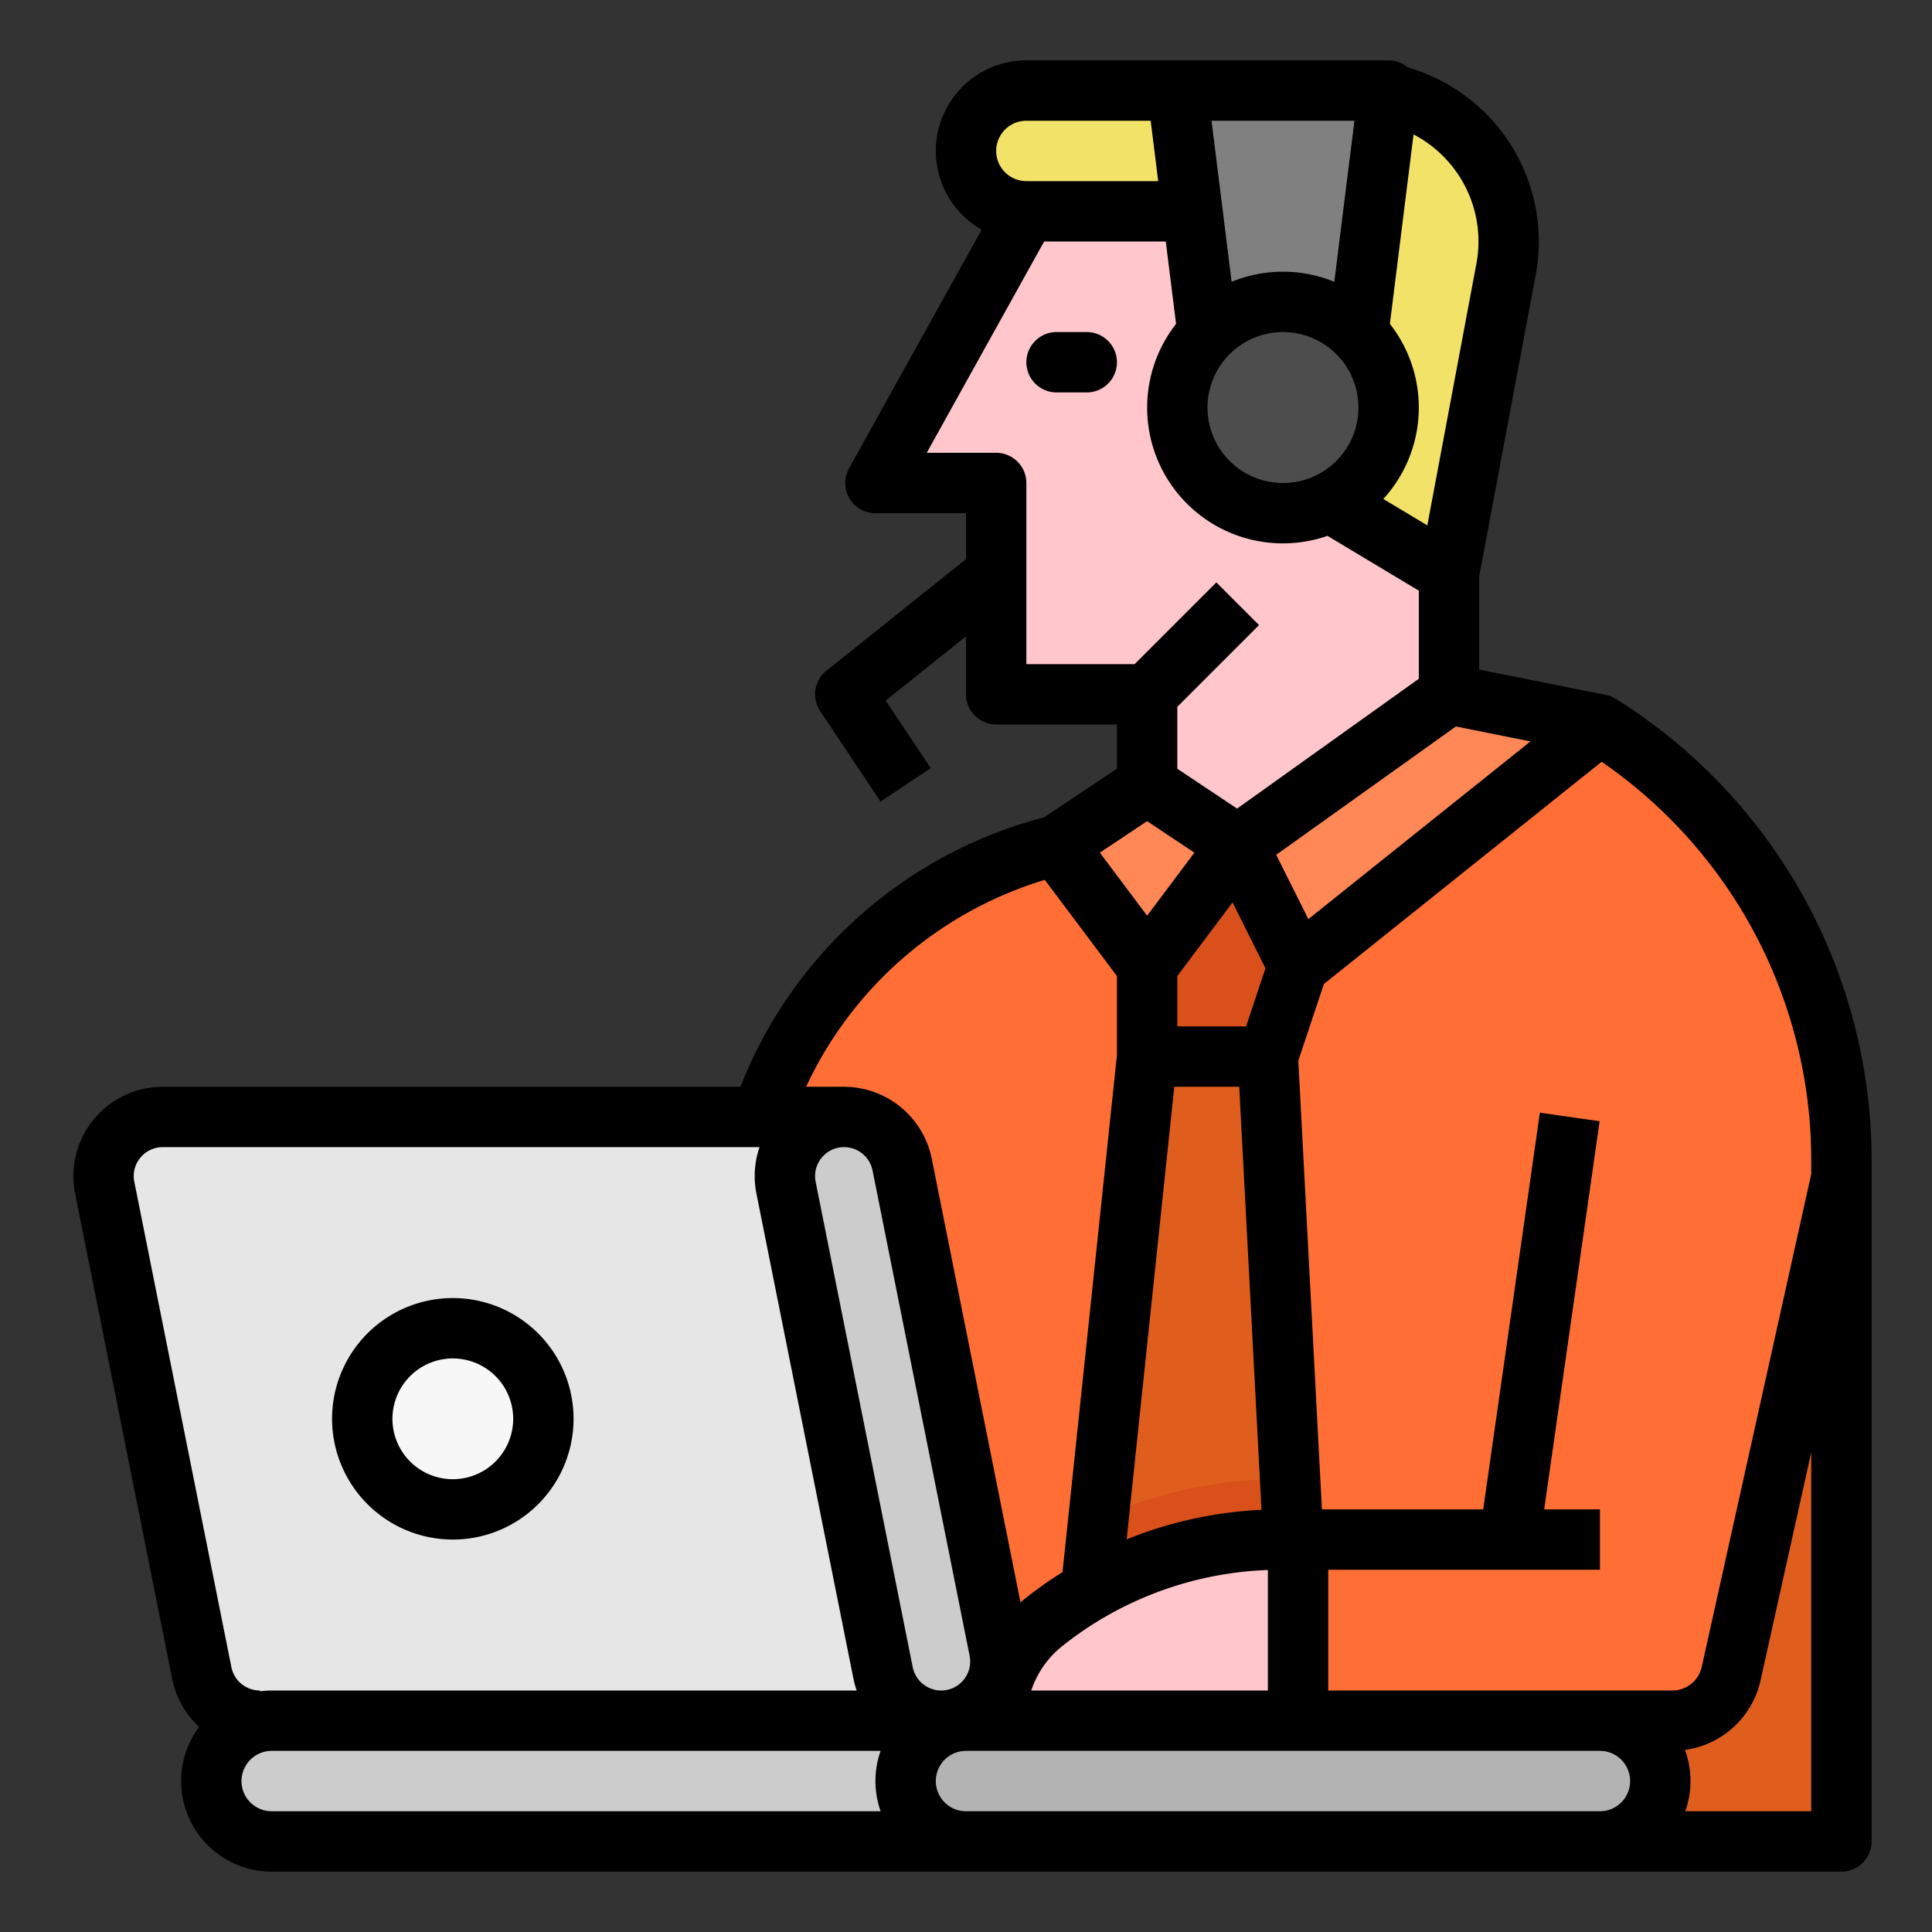 <?xml version="1.0"?>
<svg xmlns="http://www.w3.org/2000/svg" viewBox="0 0 512 512" width="512" height="512"><rect x="0" y="0" width="512" height="512" fill="#333333" stroke="none"/><g id="Fill_out_line" data-name="Fill out line"><path d="M488,307.47V488H160V456l39.44-152.14A111.052,111.052,0,0,1,280,224l24-16,24,16,56-40,40,8a136.199,136.199,0,0,1,64,115.47Z" style="fill:#ff6f35"/><path d="M488,307.47V488H368l72-184,42.36-35.3A135.715,135.715,0,0,1,488,307.47Z" style="fill:#e05e1d"/><path d="M256,40v0a16,16,0,0,0,16,16h48v48l15.091-15.091a15.368,15.368,0,0,1,19.392-1.92h0a15.368,15.368,0,0,1,3.77,22.008L344,128l40,24,15.118-80.628A40,40,0,0,0,359.803,24H272A16,16,0,0,0,256,40Z" style="fill:#f2e368"/><path d="M384,152v32l-56,40-24-16V184H264V128H232l40-72h48v48l15.091-15.091a15.368,15.368,0,0,1,19.392-1.92h0a15.368,15.368,0,0,1,3.77,22.008L344,128Z" style="fill:#ffc7cc"/><polygon points="304 208 280 224 304 256 328 224 304 208" style="fill:#ff8856"/><polygon points="384 184 328 224 344 256 424 192 384 184" style="fill:#ff8856"/><path d="M416,296,400,408H344v48h99.165a16,16,0,0,0,15.619-12.529L488,312v-4.528A136.17,136.17,0,0,0,424,192L424,192Z" style="fill:#ff6f35"/><polygon points="304 256 304 280 336 280 344 256 328 224 304 256" style="fill:#d9501a"/><path d="M342.74,408h-3.51a100.788,100.788,0,0,0-50.11,13.41l1.99-18.98L304,280h32l5.89,112Z" style="fill:#e05e1d"/><path d="M342.74,408h-3.51a100.788,100.788,0,0,0-50.11,13.41l1.99-18.98A116.851,116.851,0,0,1,339.23,392h2.66Z" style="fill:#d9501a"/><path d="M344,408h-4.775a100.419,100.419,0,0,0-62.731,22.005l0,0A33.29,33.29,0,0,0,264,456v0h80Z" style="fill:#ffc7cc"/><polygon points="322.85 110.8 312 24 368 24 356.835 113.323 322.85 110.8" style="fill:gray"/><circle cx="340" cy="108" r="28" style="fill:#4d4d4d"/><path d="M256,456H69.117a16,16,0,0,1-15.689-12.862l-25.6-128A16,16,0,0,1,43.517,296H224Z" style="fill:#e6e6e6"/><path d="M256,488H72a16,16,0,0,1-16-16v0a16,16,0,0,1,16-16H256Z" style="fill:#ccc"/><rect x="240" y="456" width="200" height="32" rx="16" ry="16" style="fill:#b3b3b3"/><path d="M264.804,437.234,239.079,308.612A15.689,15.689,0,0,0,223.695,296h0A15.689,15.689,0,0,0,208.31,314.766L234.034,443.388A15.689,15.689,0,0,0,249.419,456h0A15.689,15.689,0,0,0,264.804,437.234Z" style="fill:#ccc"/><circle cx="120" cy="376" r="24" style="fill:#f7f7f7"/><path d="M120,408a32,32,0,1,0-32-32A32.036,32.036,0,0,0,120,408Zm0-48a16,16,0,1,1-16,16A16.018,16.018,0,0,1,120,360Z"/><path d="M288,88h-8a8,8,0,0,0,0,16h8a8,8,0,0,0,0-16Z"/><path d="M477.927,237.583a144.532,144.532,0,0,0-49.687-52.367l-.01.017a7.966,7.966,0,0,0-2.661-1.077L392,177.441V152.743l14.98-79.897a48.009,48.009,0,0,0-33.837-54.959A7.991,7.991,0,0,0,368,16H272a23.992,23.992,0,0,0-11.85,44.857l-35.143,63.258A8,8,0,0,0,232,136h24v12.155l-36.998,29.598a8,8,0,0,0-1.659,10.685l16,24,13.312-8.875L234.725,185.665,256,168.645V184a8,8,0,0,0,8,8h32v11.719l-19.341,12.894A118.475,118.475,0,0,0,196.223,288H43.139a23.69,23.69,0,0,0-23.23,28.336L45.633,444.956a23.603,23.603,0,0,0,7.141,12.694A23.989,23.989,0,0,0,72,496H488a8,8,0,0,0,8-8V307.472A144.526,144.526,0,0,0,477.927,237.583Zm-13.994,7.756A128.488,128.488,0,0,1,480,307.472v3.65L450.975,441.735A7.953,7.953,0,0,1,443.165,448H352V416h72V400H409.224l14.695-102.868-15.839-2.264L393.062,400H350.327l-6.258-118.907,6.774-20.322,73.611-58.889A128.522,128.522,0,0,1,463.933,245.339ZM273.295,448a25.177,25.177,0,0,1,8.197-11.748A92.773,92.773,0,0,1,336,416.069V448Zm-31.416-6.182L216.155,313.197a7.689,7.689,0,0,1,7.54-9.197,7.71,7.71,0,0,1,7.54,6.182L256.959,438.803A7.69,7.69,0,0,1,249.419,448,7.71,7.71,0,0,1,241.879,441.818ZM326.633,239.155l8.729,17.459L330.234,272H312V258.666ZM311.202,288h17.208L334.311,400.119a108.774,108.774,0,0,0-35.735,7.824ZM346.73,243.571l-8.518-17.035,47.617-34.012,19.767,3.953ZM384.427,43.563a31.907,31.907,0,0,1,6.828,26.333l-12.999,69.327-11.655-6.993a35.91,35.91,0,0,0,1.732-46.4l6.275-50.201A31.981,31.981,0,0,1,384.427,43.563ZM340,88a20,20,0,1,1-20,20A20.023,20.023,0,0,1,340,88Zm18.938-56-5.334,42.677a35.901,35.901,0,0,0-27.207,0L321.062,32ZM272,32h32.938l2,16H272a8,8,0,0,1,0-16Zm0,144V128a8,8,0,0,0-8-8H245.596L276.707,64h32.231l2.729,21.831a35.976,35.976,0,0,0,40.126,56.175L376,156.53V179.883l-48.157,34.397L312,203.719V187.314l21.657-21.657-11.313-11.314L300.686,176Zm32,41.615,12.526,8.351L304,242.667l-12.526-16.701Zm-27.119,15.559L296,258.666v20.913l-14.427,137.052a107.503,107.503,0,0,0-10.077,7.126c-.36.288-.702.592-1.051.89L246.924,307.043A23.746,23.746,0,0,0,224,288.014V288H213.628A102.484,102.484,0,0,1,276.881,233.174ZM35.598,313.197a7.583,7.583,0,0,1,1.593-6.383A7.666,7.666,0,0,1,43.139,304H201.288a23.624,23.624,0,0,0-.823,12.336L226.189,444.957a23.483,23.483,0,0,0,.847,3.043H72a24.098,24.098,0,0,0-3.137.212V448a7.71,7.71,0,0,1-7.541-6.183ZM64,472a8.009,8.009,0,0,1,8-8H233.376a23.94,23.94,0,0,0,0,16H72A8.009,8.009,0,0,1,64,472Zm192,8a8,8,0,0,1,0-16H424a8,8,0,0,1,0,16Zm190.624,0a23.979,23.979,0,0,0-.086-16.252,23.822,23.822,0,0,0,20.056-18.542L480,384.878V480Z"/></g></svg>
